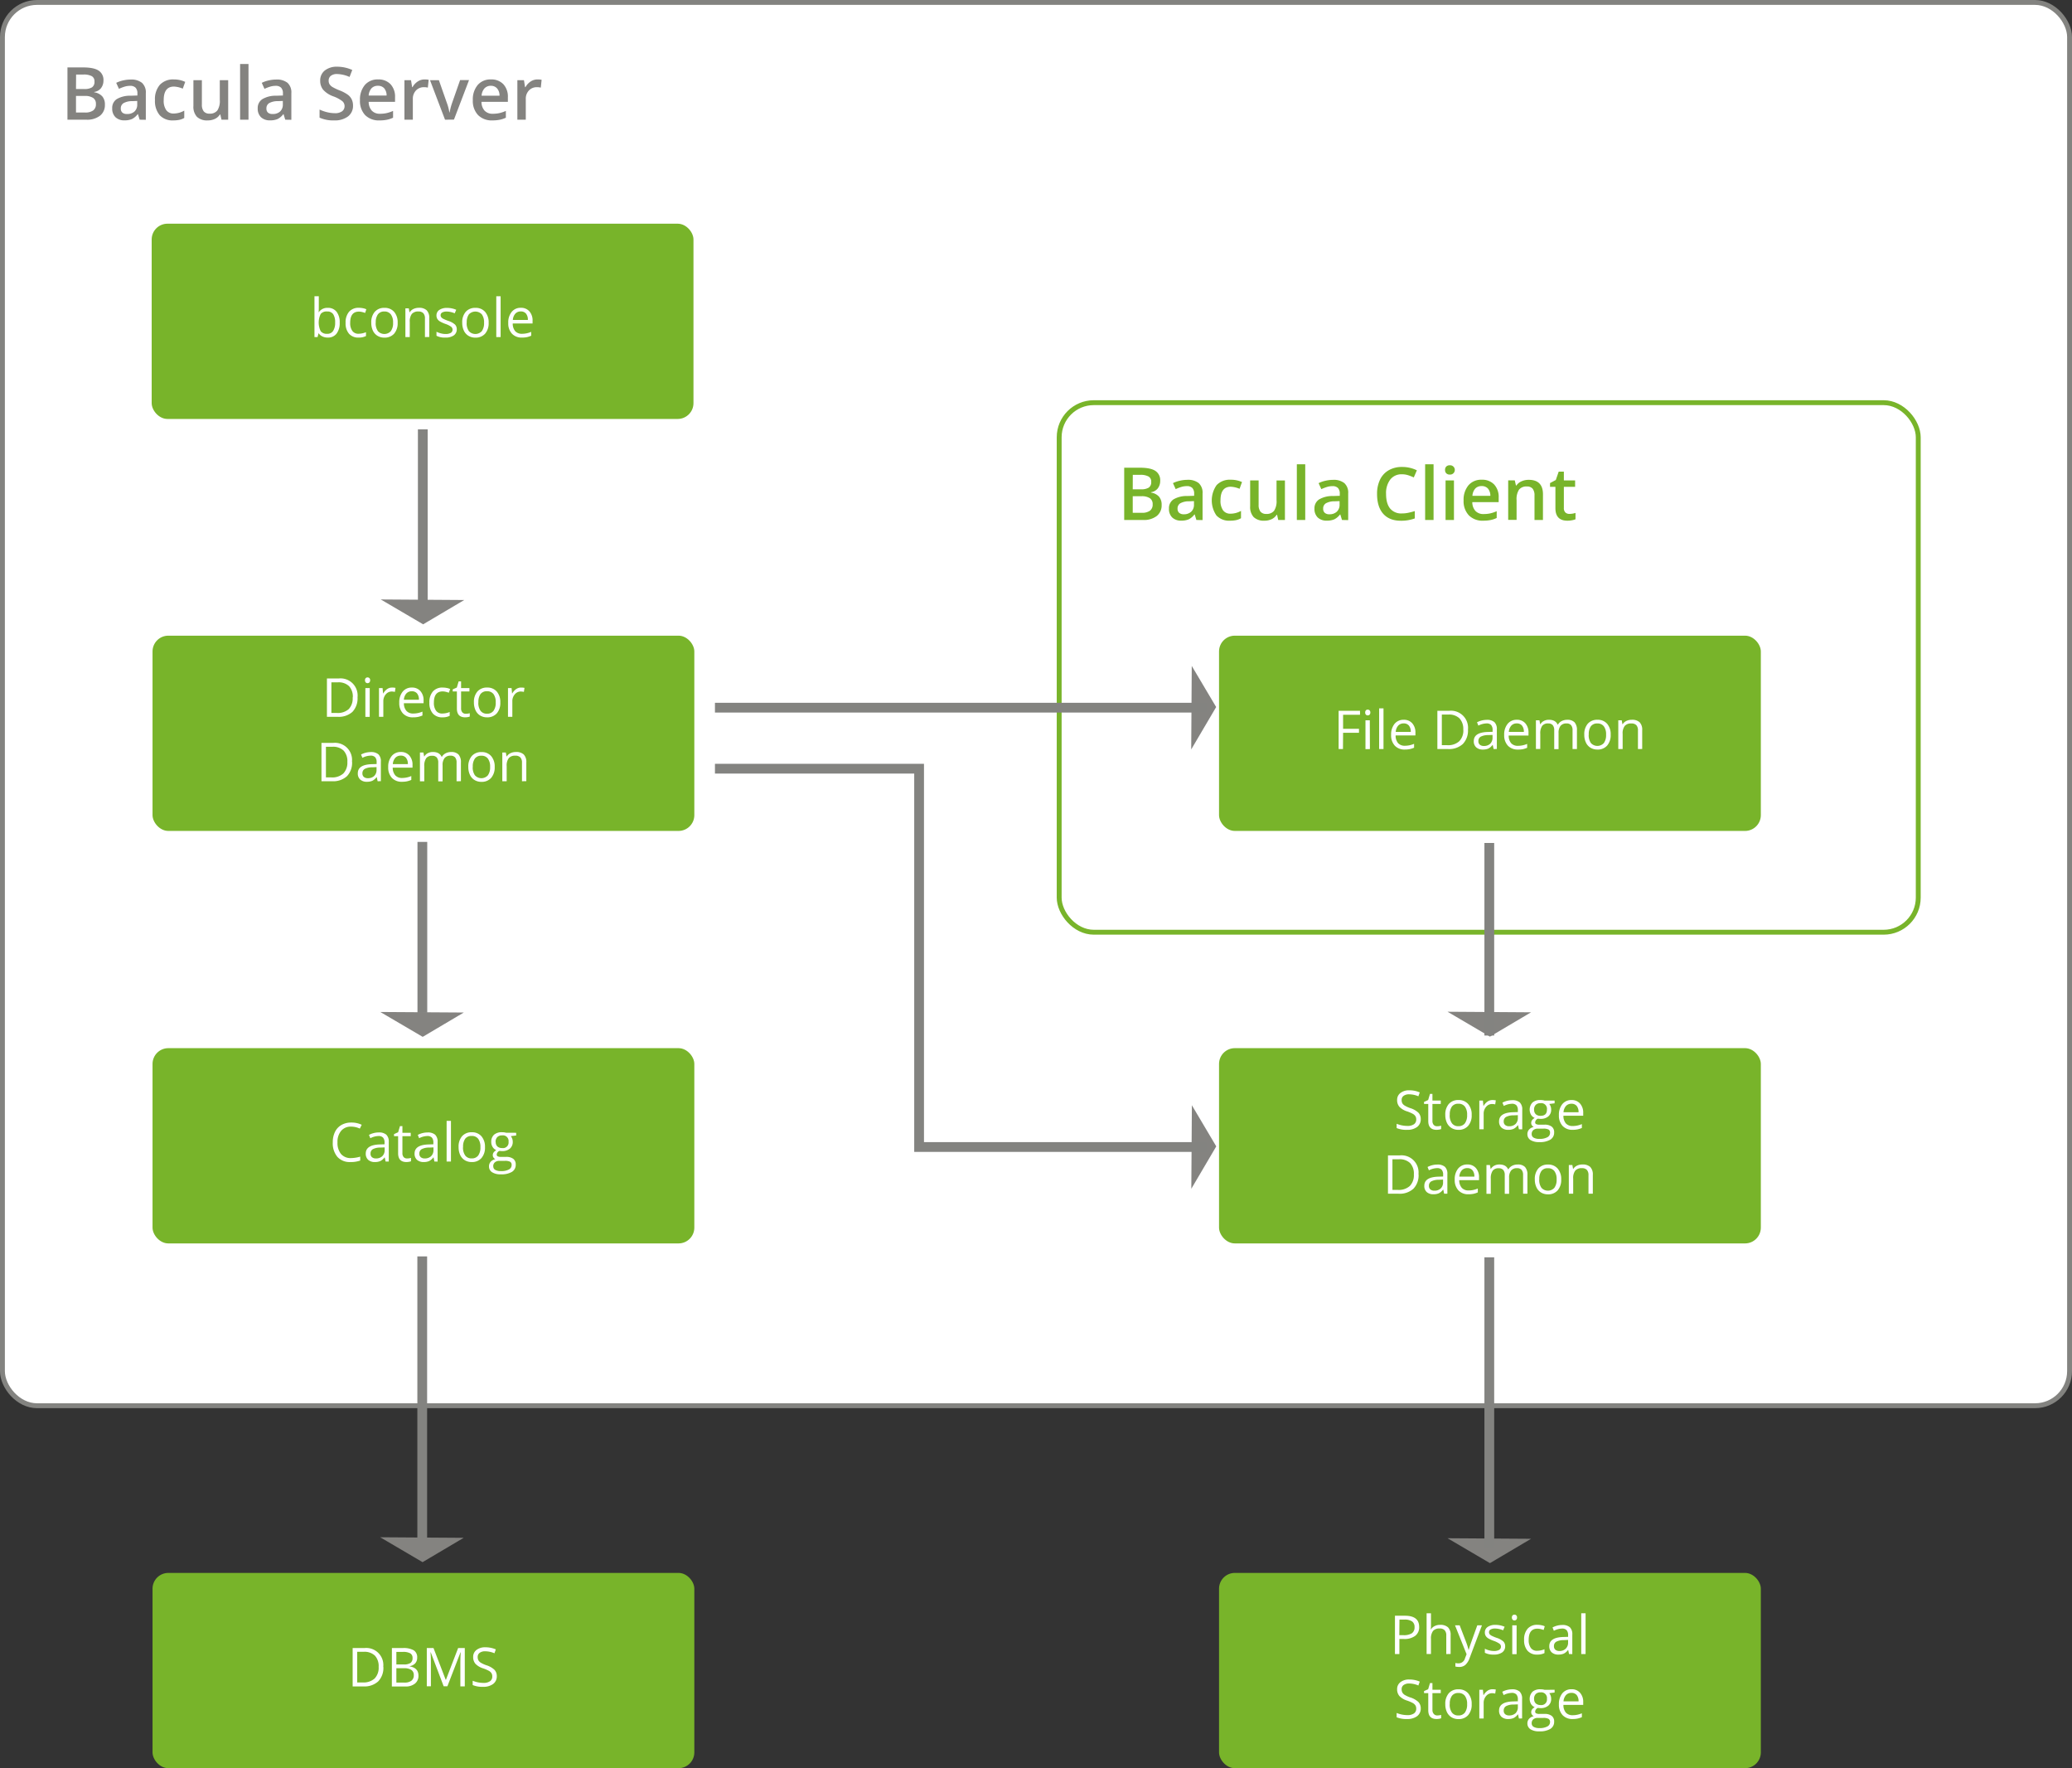 <svg id="Ebene_1" data-name="Ebene 1" xmlns="http://www.w3.org/2000/svg" viewBox="0 0 849 724.44"><rect x="0" y="0" width="849" height="724.44" fill="#333333" stroke="none"/><defs><style>.cls-1,.cls-2,.cls-5{fill:#fff;}.cls-1,.cls-6,.cls-7{stroke:#838380;}.cls-1,.cls-2,.cls-6,.cls-7{stroke-miterlimit:10;}.cls-1,.cls-2{stroke-width:2px;}.cls-2{stroke:#78b42a;}.cls-3,.cls-6{fill:#848380;}.cls-4{fill:#78b42a;}.cls-6,.cls-7{stroke-width:4px;}.cls-7{fill:none;}</style></defs><title>190214-bacula-server-en</title><rect class="cls-1" x="1" y="1" width="847" height="574.94" rx="14.17"/><rect class="cls-2" x="434" y="164.98" width="352" height="216.96" rx="14.17"/><path class="cls-3" d="M203.14,84.4h6.36q4.42,0,6.39,1.29a4.51,4.51,0,0,1,2,4.08,5,5,0,0,1-1,3.12,4.3,4.3,0,0,1-2.79,1.56v.15a5.48,5.48,0,0,1,3.32,1.68,5,5,0,0,1,1.06,3.39,5.51,5.51,0,0,1-2,4.52,8.65,8.65,0,0,1-5.6,1.63h-7.74Zm3.5,8.85H210a5.79,5.79,0,0,0,3.21-.69,2.67,2.67,0,0,0,1-2.37A2.36,2.36,0,0,0,213.14,88a6.79,6.79,0,0,0-3.46-.68h-3Zm0,2.84v6.79h3.72a5.47,5.47,0,0,0,3.32-.85,3.09,3.09,0,0,0,1.12-2.66,2.82,2.82,0,0,0-1.14-2.47,6,6,0,0,0-3.47-.81Z" transform="translate(-175.5 -56.78)"/><path class="cls-3" d="M232.72,105.82l-.69-2.26h-.12a6.58,6.58,0,0,1-2.36,2,7.54,7.54,0,0,1-3,.53,5.16,5.16,0,0,1-3.73-1.29,4.82,4.82,0,0,1-1.34-3.64,4.28,4.28,0,0,1,1.86-3.78A10.65,10.65,0,0,1,229,96l2.8-.09v-.87a3.29,3.29,0,0,0-.73-2.32,3,3,0,0,0-2.25-.77,7.66,7.66,0,0,0-2.39.37,17.48,17.48,0,0,0-2.19.86l-1.12-2.46a12.1,12.1,0,0,1,2.89-1,13.77,13.77,0,0,1,3-.35,7,7,0,0,1,4.66,1.34,5.29,5.29,0,0,1,1.58,4.24v10.91Zm-5.13-2.34a4.26,4.26,0,0,0,3-1,3.8,3.8,0,0,0,1.14-2.94v-1.4l-2.08.08a7.07,7.07,0,0,0-3.54.82,2.46,2.46,0,0,0-1.11,2.22,2.15,2.15,0,0,0,.65,1.67A2.74,2.74,0,0,0,227.59,103.48Z" transform="translate(-175.5 -56.78)"/><path class="cls-3" d="M246.52,106.11a7.09,7.09,0,0,1-5.59-2.14A9,9,0,0,1,239,97.81a9,9,0,0,1,2-6.29,7.43,7.43,0,0,1,5.78-2.19,10.77,10.77,0,0,1,4.61,1l-1,2.77a10.39,10.39,0,0,0-3.6-.85q-4.22,0-4.21,5.58a6.66,6.66,0,0,0,1.05,4.09,3.61,3.61,0,0,0,3.07,1.37A8.83,8.83,0,0,0,251,102.1v3a7,7,0,0,1-2,.78A12.3,12.3,0,0,1,246.52,106.11Z" transform="translate(-175.5 -56.78)"/><path class="cls-3" d="M266.26,105.82l-.48-2.12h-.18a4.86,4.86,0,0,1-2,1.77,6.8,6.8,0,0,1-3,.64,6,6,0,0,1-4.4-1.46,6.07,6.07,0,0,1-1.45-4.44V89.62h3.47v10a4.38,4.38,0,0,0,.76,2.79,2.92,2.92,0,0,0,2.39.93,3.79,3.79,0,0,0,3.19-1.3,7.12,7.12,0,0,0,1-4.34V89.62H269v16.2Z" transform="translate(-175.5 -56.78)"/><path class="cls-3" d="M277.32,105.82h-3.44V83h3.44Z" transform="translate(-175.5 -56.78)"/><path class="cls-3" d="M292.38,105.82l-.69-2.26h-.11a6.75,6.75,0,0,1-2.36,2,7.59,7.59,0,0,1-3.05.53,5.17,5.17,0,0,1-3.73-1.29,4.82,4.82,0,0,1-1.34-3.64A4.28,4.28,0,0,1,283,97.4,10.65,10.65,0,0,1,288.63,96l2.8-.09v-.87a3.25,3.25,0,0,0-.73-2.32,3,3,0,0,0-2.24-.77,7.61,7.61,0,0,0-2.39.37,17.62,17.62,0,0,0-2.2.86l-1.11-2.46a12,12,0,0,1,2.88-1,13.84,13.84,0,0,1,3-.35,7,7,0,0,1,4.67,1.34,5.28,5.28,0,0,1,1.57,4.24v10.91Zm-5.13-2.34a4.25,4.25,0,0,0,3-1,3.8,3.8,0,0,0,1.14-2.94v-1.4l-2.08.08a7.07,7.07,0,0,0-3.54.82,2.45,2.45,0,0,0-1.1,2.22,2.14,2.14,0,0,0,.64,1.67A2.76,2.76,0,0,0,287.25,103.48Z" transform="translate(-175.5 -56.78)"/><path class="cls-3" d="M320.15,100a5.39,5.39,0,0,1-2.06,4.49,9,9,0,0,1-5.7,1.62,13.52,13.52,0,0,1-5.95-1.13v-3.31a16.67,16.67,0,0,0,3.12,1.09,13.37,13.37,0,0,0,3.07.39,4.83,4.83,0,0,0,3.06-.79,2.56,2.56,0,0,0,1-2.12,2.66,2.66,0,0,0-.91-2,13.67,13.67,0,0,0-3.75-2,10.08,10.08,0,0,1-4.13-2.71,5.76,5.76,0,0,1-1.2-3.67,5.15,5.15,0,0,1,1.91-4.22,7.92,7.92,0,0,1,5.11-1.53,15.13,15.13,0,0,1,6.12,1.34l-1.11,2.86a13.4,13.4,0,0,0-5.1-1.2,4,4,0,0,0-2.58.74,2.43,2.43,0,0,0-.88,2,2.69,2.69,0,0,0,.36,1.43,3.53,3.53,0,0,0,1.15,1.12,19.61,19.61,0,0,0,2.9,1.39A15.71,15.71,0,0,1,318,95.57a5.33,5.33,0,0,1,1.61,1.91A5.84,5.84,0,0,1,320.15,100Z" transform="translate(-175.5 -56.78)"/><path class="cls-3" d="M331,106.11a7.83,7.83,0,0,1-5.91-2.2A8.38,8.38,0,0,1,323,97.84a9.21,9.21,0,0,1,2-6.24,6.82,6.82,0,0,1,5.44-2.27,6.71,6.71,0,0,1,5.07,1.94,7.46,7.46,0,0,1,1.86,5.37V98.5h-10.8a5.31,5.31,0,0,0,1.28,3.62,4.42,4.42,0,0,0,3.38,1.27,12.45,12.45,0,0,0,2.67-.27,13.69,13.69,0,0,0,2.66-.9V105a10.33,10.33,0,0,1-2.55.85A15.28,15.28,0,0,1,331,106.11Zm-.63-14.18a3.48,3.48,0,0,0-2.63,1,5,5,0,0,0-1.18,3h7.35a4.49,4.49,0,0,0-1-3A3.32,3.32,0,0,0,330.38,91.93Z" transform="translate(-175.5 -56.78)"/><path class="cls-3" d="M349.44,89.33a8.17,8.17,0,0,1,1.71.14l-.34,3.21a6.27,6.27,0,0,0-1.52-.18,4.41,4.41,0,0,0-3.35,1.35,4.9,4.9,0,0,0-1.28,3.5v8.47h-3.44V89.62h2.69l.46,2.86h.17a6.34,6.34,0,0,1,2.11-2.3A5,5,0,0,1,349.44,89.33Z" transform="translate(-175.5 -56.78)"/><path class="cls-3" d="M357.85,105.82l-6.16-16.2h3.64L358.62,99a18.6,18.6,0,0,1,1,3.84h.11a25.31,25.31,0,0,1,1-3.84l3.3-9.42h3.66l-6.18,16.2Z" transform="translate(-175.5 -56.78)"/><path class="cls-3" d="M377.28,106.11a7.83,7.83,0,0,1-5.91-2.2,8.38,8.38,0,0,1-2.13-6.07,9.16,9.16,0,0,1,2-6.24,6.81,6.81,0,0,1,5.43-2.27,6.71,6.71,0,0,1,5.07,1.94,7.46,7.46,0,0,1,1.86,5.37V98.5H372.79a5.31,5.31,0,0,0,1.27,3.62,4.42,4.42,0,0,0,3.38,1.27,12.61,12.61,0,0,0,2.68-.27,14.15,14.15,0,0,0,2.66-.9V105a10.33,10.33,0,0,1-2.55.85A15.32,15.32,0,0,1,377.28,106.11Zm-.63-14.18A3.48,3.48,0,0,0,374,93a5,5,0,0,0-1.17,3h7.35a4.44,4.44,0,0,0-1-3A3.29,3.29,0,0,0,376.65,91.93Z" transform="translate(-175.5 -56.78)"/><path class="cls-3" d="M395.71,89.33a8.27,8.27,0,0,1,1.72.14l-.34,3.21a6.41,6.41,0,0,0-1.53-.18,4.39,4.39,0,0,0-3.34,1.35,4.86,4.86,0,0,0-1.28,3.5v8.47h-3.45V89.62h2.7l.45,2.86h.18a6.4,6.4,0,0,1,2.1-2.3A5,5,0,0,1,395.71,89.33Z" transform="translate(-175.5 -56.78)"/><path class="cls-4" d="M636.14,248.4h6.36q4.43,0,6.39,1.29a4.52,4.52,0,0,1,2,4.08,5,5,0,0,1-1,3.12,4.3,4.3,0,0,1-2.78,1.56v.15a5.48,5.48,0,0,1,3.31,1.68,5,5,0,0,1,1.06,3.39,5.51,5.51,0,0,1-2,4.52,8.65,8.65,0,0,1-5.6,1.63h-7.74Zm3.5,8.85H643a5.79,5.79,0,0,0,3.21-.69,2.69,2.69,0,0,0,1-2.37,2.36,2.36,0,0,0-1.09-2.18,6.79,6.79,0,0,0-3.46-.68h-3Zm0,2.84v6.79h3.73a5.45,5.45,0,0,0,3.31-.85,3.09,3.09,0,0,0,1.12-2.66,2.82,2.82,0,0,0-1.14-2.47,6,6,0,0,0-3.47-.81Z" transform="translate(-175.5 -56.78)"/><path class="cls-4" d="M665.72,269.82l-.69-2.26h-.12a6.58,6.58,0,0,1-2.36,2,7.54,7.54,0,0,1-3,.53,5.16,5.16,0,0,1-3.73-1.29,4.82,4.82,0,0,1-1.34-3.64,4.28,4.28,0,0,1,1.86-3.78A10.65,10.65,0,0,1,662,260l2.8-.09v-.87a3.29,3.29,0,0,0-.73-2.32,3,3,0,0,0-2.25-.77,7.66,7.66,0,0,0-2.39.37,17.48,17.48,0,0,0-2.19.86l-1.12-2.46a12.1,12.1,0,0,1,2.89-1,13.84,13.84,0,0,1,3-.35,7,7,0,0,1,4.66,1.34,5.29,5.29,0,0,1,1.58,4.24v10.91Zm-5.13-2.34a4.26,4.26,0,0,0,3-1.05,3.8,3.8,0,0,0,1.14-2.94v-1.4l-2.08.08a7.07,7.07,0,0,0-3.54.82,2.46,2.46,0,0,0-1.11,2.22,2.15,2.15,0,0,0,.65,1.67A2.74,2.74,0,0,0,660.59,267.48Z" transform="translate(-175.5 -56.78)"/><path class="cls-4" d="M679.52,270.11a7.09,7.09,0,0,1-5.59-2.14,10.89,10.89,0,0,1,.09-12.45,7.42,7.42,0,0,1,5.77-2.19,10.78,10.78,0,0,1,4.62.95l-1,2.77a10.39,10.39,0,0,0-3.6-.85q-4.21,0-4.21,5.58a6.66,6.66,0,0,0,1.05,4.09,3.61,3.61,0,0,0,3.07,1.37A8.83,8.83,0,0,0,684,266.1v3a7,7,0,0,1-2,.78A12.3,12.3,0,0,1,679.52,270.11Z" transform="translate(-175.5 -56.78)"/><path class="cls-4" d="M699.26,269.82l-.48-2.12h-.18a4.86,4.86,0,0,1-2,1.77,6.8,6.8,0,0,1-3,.64,6,6,0,0,1-4.4-1.46,6.07,6.07,0,0,1-1.45-4.44V253.62h3.47v10a4.38,4.38,0,0,0,.76,2.79,2.92,2.92,0,0,0,2.39.93,3.79,3.79,0,0,0,3.19-1.3,7.12,7.12,0,0,0,1-4.34v-8.07H702v16.2Z" transform="translate(-175.5 -56.78)"/><path class="cls-4" d="M710.32,269.82h-3.44V247h3.44Z" transform="translate(-175.5 -56.78)"/><path class="cls-4" d="M725.38,269.82l-.69-2.26h-.11a6.75,6.75,0,0,1-2.36,2,7.59,7.59,0,0,1-3.05.53,5.17,5.17,0,0,1-3.73-1.29,4.82,4.82,0,0,1-1.34-3.64A4.28,4.28,0,0,1,716,261.4a10.65,10.65,0,0,1,5.67-1.39l2.8-.09v-.87a3.25,3.25,0,0,0-.73-2.32,3,3,0,0,0-2.24-.77,7.61,7.61,0,0,0-2.39.37,17.62,17.62,0,0,0-2.2.86l-1.11-2.46a12,12,0,0,1,2.88-1,13.84,13.84,0,0,1,3-.35,7,7,0,0,1,4.67,1.34,5.28,5.28,0,0,1,1.57,4.24v10.91Zm-5.13-2.34a4.25,4.25,0,0,0,3-1.05,3.8,3.8,0,0,0,1.14-2.94v-1.4l-2.08.08a7.07,7.07,0,0,0-3.54.82,2.45,2.45,0,0,0-1.1,2.22,2.14,2.14,0,0,0,.64,1.67A2.74,2.74,0,0,0,720.25,267.48Z" transform="translate(-175.5 -56.78)"/><path class="cls-4" d="M749.92,251.1a5.77,5.77,0,0,0-4.75,2.14,9.13,9.13,0,0,0-1.73,5.9q0,3.94,1.67,6a5.85,5.85,0,0,0,4.81,2,12.54,12.54,0,0,0,2.63-.27c.85-.18,1.74-.41,2.66-.69v3a16,16,0,0,1-5.72.95q-4.69,0-7.22-2.85c-1.68-1.9-2.52-4.61-2.52-8.15a13.25,13.25,0,0,1,1.22-5.84,8.79,8.79,0,0,1,3.54-3.84A10.7,10.7,0,0,1,750,248.1a13.58,13.58,0,0,1,6.06,1.37l-1.26,2.92a19.47,19.47,0,0,0-2.29-.9A8.23,8.23,0,0,0,749.92,251.1Z" transform="translate(-175.5 -56.78)"/><path class="cls-4" d="M762.9,269.82h-3.45V247h3.45Z" transform="translate(-175.5 -56.78)"/><path class="cls-4" d="M767.61,249.33a1.88,1.88,0,0,1,.51-1.42,1.94,1.94,0,0,1,1.44-.5,1.91,1.91,0,1,1,0,3.81,2,2,0,0,1-1.44-.51A1.86,1.86,0,0,1,767.61,249.33Zm3.65,20.49h-3.44v-16.2h3.44Z" transform="translate(-175.5 -56.78)"/><path class="cls-4" d="M783.26,270.11a7.83,7.83,0,0,1-5.91-2.2,8.39,8.39,0,0,1-2.14-6.07,9.21,9.21,0,0,1,2-6.24,6.82,6.82,0,0,1,5.44-2.27,6.71,6.71,0,0,1,5.07,1.94,7.46,7.46,0,0,1,1.86,5.37v1.86h-10.8a5.27,5.27,0,0,0,1.28,3.62,4.4,4.4,0,0,0,3.38,1.27,12.45,12.45,0,0,0,2.67-.27,13.92,13.92,0,0,0,2.66-.9V269a10.33,10.33,0,0,1-2.55.85A15.28,15.28,0,0,1,783.26,270.11Zm-.63-14.18a3.46,3.46,0,0,0-2.63,1,5,5,0,0,0-1.18,3h7.35a4.49,4.49,0,0,0-1-3A3.32,3.32,0,0,0,782.63,255.93Z" transform="translate(-175.5 -56.78)"/><path class="cls-4" d="M807.72,269.82h-3.46v-10a4.39,4.39,0,0,0-.75-2.8,2.93,2.93,0,0,0-2.4-.92,3.8,3.8,0,0,0-3.19,1.29,7.14,7.14,0,0,0-1,4.32v8.07h-3.44v-16.2h2.69l.49,2.12h.17A4.79,4.79,0,0,1,798.9,254a7,7,0,0,1,3-.63c3.89,0,5.83,2,5.83,5.93Z" transform="translate(-175.5 -56.78)"/><path class="cls-4" d="M818.54,267.33a8.19,8.19,0,0,0,2.52-.4v2.6a7.19,7.19,0,0,1-1.47.41,9.5,9.5,0,0,1-1.87.17q-4.89,0-4.89-5.15v-8.73h-2.21V254.7l2.37-1.26,1.18-3.42h2.12v3.6h4.61v2.61h-4.61v8.67a2.46,2.46,0,0,0,.62,1.84A2.3,2.3,0,0,0,818.54,267.33Z" transform="translate(-175.5 -56.78)"/><rect class="cls-4" x="62.15" y="91.65" width="222" height="80" rx="6.47"/><path class="cls-5" d="M309.8,182.91a4.36,4.36,0,0,1,3.6,1.59,6.91,6.91,0,0,1,1.29,4.48,7,7,0,0,1-1.3,4.51,4.35,4.35,0,0,1-3.59,1.6,5.11,5.11,0,0,1-2.1-.42,3.89,3.89,0,0,1-1.6-1.31H306l-.37,1.52h-1.28V178.16h1.78v4.06c0,.91,0,1.73-.08,2.45h.08A4.24,4.24,0,0,1,309.8,182.91Zm-.26,1.49a3.09,3.09,0,0,0-2.63,1,8.05,8.05,0,0,0,0,7.08,3.14,3.14,0,0,0,2.65,1.07,2.75,2.75,0,0,0,2.45-1.2,6.12,6.12,0,0,0,.81-3.44,5.9,5.9,0,0,0-.81-3.43A2.87,2.87,0,0,0,309.54,184.4Z" transform="translate(-175.5 -56.78)"/><path class="cls-5" d="M322.51,195.09a5,5,0,0,1-4-1.57,6.44,6.44,0,0,1-1.4-4.45,6.69,6.69,0,0,1,1.42-4.57,5.13,5.13,0,0,1,4.05-1.61,8.19,8.19,0,0,1,1.7.18,5.6,5.6,0,0,1,1.33.43L325.1,185a7.68,7.68,0,0,0-1.28-.39,5.47,5.47,0,0,0-1.24-.16c-2.39,0-3.59,1.52-3.59,4.58a5.43,5.43,0,0,0,.88,3.33,3,3,0,0,0,2.59,1.16,8,8,0,0,0,3-.64v1.58A6.41,6.41,0,0,1,322.51,195.09Z" transform="translate(-175.5 -56.78)"/><path class="cls-5" d="M338.44,189a6.54,6.54,0,0,1-1.45,4.5,5.15,5.15,0,0,1-4,1.61,5.23,5.23,0,0,1-2.8-.74,4.91,4.91,0,0,1-1.9-2.12,7.51,7.51,0,0,1-.66-3.25,6.47,6.47,0,0,1,1.44-4.48,5.09,5.09,0,0,1,4-1.61,5,5,0,0,1,3.93,1.64A6.48,6.48,0,0,1,338.44,189Zm-9,0a5.62,5.62,0,0,0,.9,3.44,3.58,3.58,0,0,0,5.31,0,5.51,5.51,0,0,0,.91-3.44,5.44,5.44,0,0,0-.91-3.41A3.18,3.18,0,0,0,333,184.4a3.14,3.14,0,0,0-2.64,1.15A5.51,5.51,0,0,0,329.47,189Z" transform="translate(-175.5 -56.78)"/><path class="cls-5" d="M349.62,194.88v-7.62a3.07,3.07,0,0,0-.66-2.15,2.67,2.67,0,0,0-2-.71,3.42,3.42,0,0,0-2.71,1,5.08,5.08,0,0,0-.85,3.3v6.18h-1.79V183.1H343l.29,1.62h.09a3.66,3.66,0,0,1,1.53-1.35,5,5,0,0,1,2.21-.48,4.46,4.46,0,0,1,3.2,1,4.37,4.37,0,0,1,1.07,3.28v7.68Z" transform="translate(-175.5 -56.78)"/><path class="cls-5" d="M362.66,191.67a3,3,0,0,1-1.22,2.53,5.74,5.74,0,0,1-3.44.89,7.39,7.39,0,0,1-3.65-.74V192.7a8.75,8.75,0,0,0,1.82.67,7.3,7.3,0,0,0,1.87.25,4.34,4.34,0,0,0,2.15-.44,1.54,1.54,0,0,0,.15-2.54,9,9,0,0,0-2.32-1.15,12.87,12.87,0,0,1-2.34-1.07,3.28,3.28,0,0,1-1-1,2.78,2.78,0,0,1-.34-1.39,2.66,2.66,0,0,1,1.17-2.27,5.5,5.5,0,0,1,3.22-.83,9.49,9.49,0,0,1,3.71.77l-.63,1.45a8.65,8.65,0,0,0-3.21-.73,3.76,3.76,0,0,0-1.92.4,1.25,1.25,0,0,0-.64,1.1,1.33,1.33,0,0,0,.24.8,2.38,2.38,0,0,0,.78.64,18.2,18.2,0,0,0,2.06.87,7.63,7.63,0,0,1,2.83,1.53A2.74,2.74,0,0,1,362.66,191.67Z" transform="translate(-175.5 -56.78)"/><path class="cls-5" d="M375.72,189a6.49,6.49,0,0,1-1.45,4.5,5.11,5.11,0,0,1-4,1.61,5.27,5.27,0,0,1-2.81-.74,4.89,4.89,0,0,1-1.89-2.12,7.51,7.51,0,0,1-.67-3.25,6.47,6.47,0,0,1,1.44-4.48,5.11,5.11,0,0,1,4-1.61,5,5,0,0,1,3.93,1.64A6.48,6.48,0,0,1,375.72,189Zm-9,0a5.62,5.62,0,0,0,.9,3.44,3.59,3.59,0,0,0,5.32,0,5.58,5.58,0,0,0,.9-3.44,5.5,5.5,0,0,0-.9-3.41,3.64,3.64,0,0,0-5.33,0A5.58,5.58,0,0,0,366.75,189Z" transform="translate(-175.5 -56.78)"/><path class="cls-5" d="M380.63,194.88h-1.78V178.16h1.78Z" transform="translate(-175.5 -56.78)"/><path class="cls-5" d="M389.39,195.09a5.4,5.4,0,0,1-4.12-1.59,6.13,6.13,0,0,1-1.51-4.41,6.77,6.77,0,0,1,1.4-4.52,4.64,4.64,0,0,1,3.76-1.68,4.46,4.46,0,0,1,3.51,1.46,5.57,5.57,0,0,1,1.29,3.84v1.12H385.6a4.68,4.68,0,0,0,1,3.15,3.62,3.62,0,0,0,2.8,1.08,9.49,9.49,0,0,0,3.76-.8v1.59a9.83,9.83,0,0,1-1.79.59A10.69,10.69,0,0,1,389.39,195.09Zm-.49-10.71a2.9,2.9,0,0,0-2.26.93,4.25,4.25,0,0,0-1,2.55h6.15a3.93,3.93,0,0,0-.75-2.58A2.65,2.65,0,0,0,388.9,184.38Z" transform="translate(-175.5 -56.78)"/><rect class="cls-4" x="62.5" y="260.44" width="222" height="80" rx="6.47"/><path class="cls-5" d="M322,342.46a8,8,0,0,1-2.11,6,8.36,8.36,0,0,1-6.08,2h-4.35v-15.7h4.81a7,7,0,0,1,7.73,7.7Zm-1.94.07a6.31,6.31,0,0,0-1.54-4.63,6.15,6.15,0,0,0-4.58-1.56h-2.65v12.55h2.22a6.75,6.75,0,0,0,4.91-1.61A6.33,6.33,0,0,0,320,342.53Z" transform="translate(-175.5 -56.78)"/><path class="cls-5" d="M325.06,335.5a1.19,1.19,0,0,1,.3-.9,1.12,1.12,0,0,1,1.49,0,1.15,1.15,0,0,1,.32.89,1.19,1.19,0,0,1-.32.9,1.1,1.1,0,0,1-1.49,0A1.22,1.22,0,0,1,325.06,335.5Zm1.93,15h-1.78V338.69H327Z" transform="translate(-175.5 -56.78)"/><path class="cls-5" d="M336.15,338.48a6.6,6.6,0,0,1,1.4.13l-.24,1.65a6,6,0,0,0-1.29-.16,3.17,3.17,0,0,0-2.45,1.16,4.26,4.26,0,0,0-1,2.89v6.31h-1.78V338.69h1.47l.2,2.18h.09a5.16,5.16,0,0,1,1.58-1.77A3.5,3.5,0,0,1,336.15,338.48Z" transform="translate(-175.5 -56.78)"/><path class="cls-5" d="M344.73,350.68a5.42,5.42,0,0,1-4.12-1.59,6.14,6.14,0,0,1-1.51-4.42,6.86,6.86,0,0,1,1.4-4.52,4.68,4.68,0,0,1,3.77-1.67,4.44,4.44,0,0,1,3.5,1.45,5.57,5.57,0,0,1,1.29,3.84v1.13H341a4.62,4.62,0,0,0,1.05,3.15,3.62,3.62,0,0,0,2.79,1.07,9.47,9.47,0,0,0,3.76-.79v1.59a9.66,9.66,0,0,1-1.78.58A10,10,0,0,1,344.73,350.68ZM344.25,340a2.92,2.92,0,0,0-2.26.92,4.23,4.23,0,0,0-1,2.56h6.16a3.91,3.91,0,0,0-.75-2.58A2.66,2.66,0,0,0,344.25,340Z" transform="translate(-175.5 -56.78)"/><path class="cls-5" d="M356.8,350.68a5,5,0,0,1-3.95-1.57,6.47,6.47,0,0,1-1.41-4.46,6.65,6.65,0,0,1,1.43-4.56,5.1,5.1,0,0,1,4.05-1.61,8.19,8.19,0,0,1,1.7.18,5.18,5.18,0,0,1,1.33.43l-.55,1.51a9.85,9.85,0,0,0-1.29-.39,5.86,5.86,0,0,0-1.23-.15q-3.58,0-3.59,4.57a5.39,5.39,0,0,0,.88,3.33,3,3,0,0,0,2.59,1.16,8,8,0,0,0,3-.63v1.58A6.43,6.43,0,0,1,356.8,350.68Z" transform="translate(-175.5 -56.78)"/><path class="cls-5" d="M366.38,349.21a5.49,5.49,0,0,0,.91-.07c.29-.05.52-.1.7-.15v1.37a3.45,3.45,0,0,1-.86.23,6.39,6.39,0,0,1-1,.09q-3.42,0-3.42-3.6v-7H361v-.86l1.68-.74.75-2.52h1v2.73h3.42v1.39h-3.42V347a2.38,2.38,0,0,0,.51,1.63A1.77,1.77,0,0,0,366.38,349.21Z" transform="translate(-175.5 -56.78)"/><path class="cls-5" d="M380.5,344.57a6.45,6.45,0,0,1-1.45,4.49,5.11,5.11,0,0,1-4,1.62,5.35,5.35,0,0,1-2.8-.74,4.85,4.85,0,0,1-1.89-2.13,7.44,7.44,0,0,1-.67-3.24,6.49,6.49,0,0,1,1.44-4.49,5.1,5.1,0,0,1,4-1.6,5,5,0,0,1,3.93,1.64A6.48,6.48,0,0,1,380.5,344.57Zm-9,0a5.57,5.57,0,0,0,.9,3.43,3.15,3.15,0,0,0,2.66,1.19,3.18,3.18,0,0,0,2.66-1.18,5.58,5.58,0,0,0,.9-3.44,5.48,5.48,0,0,0-.9-3.41,3.19,3.19,0,0,0-2.68-1.17,3.15,3.15,0,0,0-2.65,1.15A5.58,5.58,0,0,0,371.53,344.57Z" transform="translate(-175.5 -56.78)"/><path class="cls-5" d="M389,338.48a6.77,6.77,0,0,1,1.41.13l-.25,1.65a6,6,0,0,0-1.29-.16,3.13,3.13,0,0,0-2.44,1.16,4.22,4.22,0,0,0-1,2.89v6.31h-1.78V338.69h1.47l.2,2.18h.09A5.26,5.26,0,0,1,387,339.1,3.5,3.5,0,0,1,389,338.48Z" transform="translate(-175.5 -56.78)"/><path class="cls-5" d="M319.76,368.86a7.93,7.93,0,0,1-2.11,5.95,8.36,8.36,0,0,1-6.08,2.05h-4.35v-15.7H312a7,7,0,0,1,7.72,7.7Zm-1.93.07a6.3,6.3,0,0,0-1.55-4.63,6.15,6.15,0,0,0-4.58-1.56h-2.65v12.55h2.22a6.75,6.75,0,0,0,4.91-1.61A6.35,6.35,0,0,0,317.83,368.93Z" transform="translate(-175.5 -56.78)"/><path class="cls-5" d="M330.23,376.86l-.35-1.67h-.09a4.88,4.88,0,0,1-1.75,1.5,5.43,5.43,0,0,1-2.19.39,3.92,3.92,0,0,1-2.74-.9,3.27,3.27,0,0,1-1-2.57c0-2.38,1.9-3.62,5.71-3.74l2-.06v-.73a3,3,0,0,0-.59-2.05,2.46,2.46,0,0,0-1.91-.66,7.79,7.79,0,0,0-3.33.9l-.55-1.36a8.64,8.64,0,0,1,4-1,4.51,4.51,0,0,1,3.12.93,3.9,3.9,0,0,1,1,3v8Zm-4-1.25a3.61,3.61,0,0,0,2.61-.92,3.37,3.37,0,0,0,.95-2.55v-1.07l-1.78.08a6.51,6.51,0,0,0-3.07.66,2,2,0,0,0-.94,1.82,1.82,1.82,0,0,0,.59,1.47A2.4,2.4,0,0,0,326.21,375.61Z" transform="translate(-175.5 -56.78)"/><path class="cls-5" d="M340.2,377.08a5.42,5.42,0,0,1-4.12-1.59,6.18,6.18,0,0,1-1.51-4.42,6.81,6.81,0,0,1,1.41-4.52,4.65,4.65,0,0,1,3.76-1.67,4.43,4.43,0,0,1,3.5,1.45,5.57,5.57,0,0,1,1.29,3.84v1.13h-8.11a4.72,4.72,0,0,0,1.05,3.15,3.63,3.63,0,0,0,2.8,1.07,9.51,9.51,0,0,0,3.76-.79v1.59a9.75,9.75,0,0,1-1.79.58A9.9,9.9,0,0,1,340.2,377.08Zm-.48-10.71a2.92,2.92,0,0,0-2.26.92,4.29,4.29,0,0,0-1,2.56h6.16a3.91,3.91,0,0,0-.75-2.58A2.65,2.65,0,0,0,339.72,366.37Z" transform="translate(-175.5 -56.78)"/><path class="cls-5" d="M362.58,376.86v-7.65a3.21,3.21,0,0,0-.6-2.12,2.36,2.36,0,0,0-1.87-.7,3,3,0,0,0-2.46,1,4.53,4.53,0,0,0-.8,2.94v6.57h-1.78v-7.65a3.21,3.21,0,0,0-.6-2.12,2.37,2.37,0,0,0-1.88-.7,2.92,2.92,0,0,0-2.46,1,5.41,5.41,0,0,0-.78,3.29v6.17h-1.78V365.09H349l.29,1.61h.09a3.47,3.47,0,0,1,1.42-1.34,4.38,4.38,0,0,1,2.06-.48c1.84,0,3,.66,3.61,2h.08a3.78,3.78,0,0,1,1.53-1.46,4.8,4.8,0,0,1,2.28-.53,4,4,0,0,1,3,1,4.61,4.61,0,0,1,1,3.28v7.68Z" transform="translate(-175.5 -56.78)"/><path class="cls-5" d="M378.2,371a6.5,6.5,0,0,1-1.45,4.49,5.12,5.12,0,0,1-4,1.62,5.32,5.32,0,0,1-2.8-.74,4.85,4.85,0,0,1-1.89-2.13,7.3,7.3,0,0,1-.67-3.24,6.49,6.49,0,0,1,1.44-4.49,5.09,5.09,0,0,1,4-1.6,5,5,0,0,1,3.92,1.64A6.48,6.48,0,0,1,378.2,371Zm-9,0a5.57,5.57,0,0,0,.9,3.43,3.57,3.57,0,0,0,5.31,0,5.51,5.51,0,0,0,.91-3.44,5.42,5.42,0,0,0-.91-3.41,3.18,3.18,0,0,0-2.68-1.17,3.11,3.11,0,0,0-2.64,1.15A5.51,5.51,0,0,0,369.23,371Z" transform="translate(-175.5 -56.78)"/><path class="cls-5" d="M389.38,376.86v-7.61a3.06,3.06,0,0,0-.66-2.15,2.67,2.67,0,0,0-2.05-.71,3.35,3.35,0,0,0-2.7,1,5,5,0,0,0-.86,3.3v6.17h-1.79V365.09h1.45l.29,1.61h.09a3.63,3.63,0,0,1,1.54-1.35,5.07,5.07,0,0,1,2.2-.47,4.49,4.49,0,0,1,3.2,1,4.4,4.4,0,0,1,1.07,3.28v7.68Z" transform="translate(-175.5 -56.78)"/><rect class="cls-4" x="62.5" y="429.44" width="222" height="80" rx="6.47"/><path class="cls-5" d="M319.37,518.37a5.11,5.11,0,0,0-4.08,1.72,6.94,6.94,0,0,0-1.5,4.72,7.12,7.12,0,0,0,1.44,4.77,5.14,5.14,0,0,0,4.12,1.68,14.18,14.18,0,0,0,3.75-.59v1.6a11.51,11.51,0,0,1-4,.61,6.78,6.78,0,0,1-5.35-2.11,8.63,8.63,0,0,1-1.89-6,9.34,9.34,0,0,1,.91-4.25,6.5,6.5,0,0,1,2.62-2.82,7.92,7.92,0,0,1,4-1,9.75,9.75,0,0,1,4.32.91l-.77,1.57A8.32,8.32,0,0,0,319.37,518.37Z" transform="translate(-175.5 -56.78)"/><path class="cls-5" d="M333.5,532.67l-.36-1.68h-.08a4.9,4.9,0,0,1-1.76,1.5,5.35,5.35,0,0,1-2.18.39,3.94,3.94,0,0,1-2.75-.9,3.3,3.3,0,0,1-1-2.57c0-2.38,1.9-3.62,5.7-3.74l2-.06v-.73a3,3,0,0,0-.6-2,2.43,2.43,0,0,0-1.9-.66,7.79,7.79,0,0,0-3.33.9l-.55-1.36a8.07,8.07,0,0,1,1.91-.74,8.17,8.17,0,0,1,2.07-.27,4.52,4.52,0,0,1,3.13.93,3.94,3.94,0,0,1,1,3v8Zm-4-1.26a3.68,3.68,0,0,0,2.62-.91,3.41,3.41,0,0,0,1-2.56v-1.06l-1.79.07a6.46,6.46,0,0,0-3.06.66,2,2,0,0,0-.94,1.82,1.82,1.82,0,0,0,.58,1.47A2.42,2.42,0,0,0,329.47,531.41Z" transform="translate(-175.5 -56.78)"/><path class="cls-5" d="M342.3,531.41a5.41,5.41,0,0,0,.91-.07,6.7,6.7,0,0,0,.7-.15v1.37a3.45,3.45,0,0,1-.86.23,6.39,6.39,0,0,1-1,.09q-3.42,0-3.42-3.6v-7h-1.68v-.86l1.68-.74.76-2.52h1v2.73h3.41v1.39h-3.41v6.93a2.36,2.36,0,0,0,.5,1.63A1.77,1.77,0,0,0,342.3,531.41Z" transform="translate(-175.5 -56.78)"/><path class="cls-5" d="M353.5,532.67l-.35-1.68h-.09a4.9,4.9,0,0,1-1.76,1.5,5.35,5.35,0,0,1-2.18.39,4,4,0,0,1-2.75-.9,3.3,3.3,0,0,1-1-2.57c0-2.38,1.9-3.62,5.7-3.74l2-.06v-.73a3,3,0,0,0-.59-2,2.47,2.47,0,0,0-1.91-.66,7.79,7.79,0,0,0-3.33.9l-.55-1.36a8.64,8.64,0,0,1,4-1,4.51,4.51,0,0,1,3.12.93,3.94,3.94,0,0,1,1,3v8Zm-4-1.26a3.68,3.68,0,0,0,2.62-.91,3.41,3.41,0,0,0,1-2.56v-1.06l-1.78.07a6.51,6.51,0,0,0-3.07.66,2,2,0,0,0-.94,1.82,1.82,1.82,0,0,0,.58,1.47A2.42,2.42,0,0,0,349.47,531.41Z" transform="translate(-175.5 -56.78)"/><path class="cls-5" d="M360.28,532.67H358.5V516h1.78Z" transform="translate(-175.5 -56.78)"/><path class="cls-5" d="M374.22,526.77a6.45,6.45,0,0,1-1.45,4.49,5.08,5.08,0,0,1-4,1.62,5.36,5.36,0,0,1-2.81-.74,5,5,0,0,1-1.89-2.13,7.44,7.44,0,0,1-.66-3.24,6.49,6.49,0,0,1,1.43-4.49,5.1,5.1,0,0,1,4-1.6,5,5,0,0,1,3.93,1.64A6.48,6.48,0,0,1,374.22,526.77Zm-9,0a5.55,5.55,0,0,0,.91,3.44,3.14,3.14,0,0,0,2.65,1.18,3.17,3.17,0,0,0,2.66-1.18,5.58,5.58,0,0,0,.91-3.44,5.48,5.48,0,0,0-.91-3.41,3.19,3.19,0,0,0-2.68-1.17,3.15,3.15,0,0,0-2.65,1.15A5.58,5.58,0,0,0,365.25,526.77Z" transform="translate(-175.5 -56.78)"/><path class="cls-5" d="M387,520.89V522l-2.18.26a3.88,3.88,0,0,1,.54,1,3.72,3.72,0,0,1,.24,1.37,3.51,3.51,0,0,1-1.18,2.76,4.77,4.77,0,0,1-3.25,1,6.2,6.2,0,0,1-1-.08,1.75,1.75,0,0,0-1.14,1.51.77.77,0,0,0,.4.71,2.83,2.83,0,0,0,1.37.24h2.08a4.68,4.68,0,0,1,2.94.8,2.81,2.81,0,0,1,1,2.34,3.33,3.33,0,0,1-1.56,3,8.37,8.37,0,0,1-4.58,1,6.26,6.26,0,0,1-3.56-.86,2.76,2.76,0,0,1-1.25-2.43,2.79,2.79,0,0,1,.68-1.86,3.57,3.57,0,0,1,1.94-1.06,1.84,1.84,0,0,1-.76-.63,1.72,1.72,0,0,1-.31-1,1.9,1.9,0,0,1,.35-1.13,3.66,3.66,0,0,1,1.08-.93,3.15,3.15,0,0,1-1.48-1.28,3.7,3.7,0,0,1-.58-2.06,3.84,3.84,0,0,1,1.16-3,4.77,4.77,0,0,1,3.29-1,6.08,6.08,0,0,1,1.66.21Zm-9.38,13.75a1.59,1.59,0,0,0,.8,1.45,4.45,4.45,0,0,0,2.31.5,6.42,6.42,0,0,0,3.33-.68,2,2,0,0,0,1.08-1.82,1.42,1.42,0,0,0-.6-1.32,4.52,4.52,0,0,0-2.22-.37h-2.14a2.79,2.79,0,0,0-1.89.58A2.06,2.06,0,0,0,377.6,534.64Zm1-10a2.37,2.37,0,0,0,.7,1.87,2.81,2.81,0,0,0,1.95.64,2.28,2.28,0,0,0,2.61-2.54,2.34,2.34,0,0,0-2.65-2.65,2.6,2.6,0,0,0-1.93.67A2.73,2.73,0,0,0,378.56,524.66Z" transform="translate(-175.5 -56.78)"/><rect class="cls-4" x="62.5" y="644.44" width="222" height="80" rx="6.47"/><path class="cls-5" d="M332.58,739.66a7.93,7.93,0,0,1-2.11,6,8.36,8.36,0,0,1-6.07,2.06H320V732h4.82a7,7,0,0,1,7.72,7.7Zm-1.93.07a6.34,6.34,0,0,0-1.54-4.63,6.19,6.19,0,0,0-4.59-1.56h-2.65v12.55h2.22a6.75,6.75,0,0,0,4.91-1.61A6.33,6.33,0,0,0,330.65,739.73Z" transform="translate(-175.5 -56.78)"/><path class="cls-5" d="M336.08,732h4.44a8.4,8.4,0,0,1,4.52.93,3.32,3.32,0,0,1,1.4,3,3.39,3.39,0,0,1-.78,2.3,3.74,3.74,0,0,1-2.27,1.18v.11c2.38.4,3.57,1.66,3.57,3.76a4,4,0,0,1-1.42,3.28,6,6,0,0,1-4,1.19h-5.48Zm1.83,6.72h3a4.94,4.94,0,0,0,2.78-.6,2.37,2.37,0,0,0,.85-2.05,2.08,2.08,0,0,0-.95-1.91,5.91,5.91,0,0,0-3-.58h-2.68Zm0,1.55v5.88h3.28a4.67,4.67,0,0,0,2.86-.74,2.72,2.72,0,0,0,1-2.3,2.45,2.45,0,0,0-1-2.15,5.28,5.28,0,0,0-3-.69Z" transform="translate(-175.5 -56.78)"/><path class="cls-5" d="M357.29,747.67,352,733.74h-.09q.15,1.66.15,3.93v10h-1.68V732h2.75l5,13h.09l5-13h2.73v15.71h-1.82V737.55c0-1.16.05-2.42.15-3.79h-.09l-5.37,13.91Z" transform="translate(-175.5 -56.78)"/><path class="cls-5" d="M379.06,743.49a3.85,3.85,0,0,1-1.5,3.23,6.55,6.55,0,0,1-4.08,1.16,10.2,10.2,0,0,1-4.3-.72V745.4a11.77,11.77,0,0,0,4.36.88,4.57,4.57,0,0,0,2.75-.69,2.28,2.28,0,0,0,.92-1.93,2.56,2.56,0,0,0-.32-1.34,3,3,0,0,0-1.1-1,15.22,15.22,0,0,0-2.34-1,7.41,7.41,0,0,1-3.13-1.86,4.12,4.12,0,0,1-.94-2.8,3.48,3.48,0,0,1,1.37-2.89,5.64,5.64,0,0,1,3.61-1.08,10.65,10.65,0,0,1,4.3.86l-.56,1.59a9.84,9.84,0,0,0-3.79-.81,3.68,3.68,0,0,0-2.26.62,2,2,0,0,0-.82,1.73,2.68,2.68,0,0,0,.3,1.34,2.87,2.87,0,0,0,1,1,12.29,12.29,0,0,0,2.18,1,8.58,8.58,0,0,1,3.4,1.9A3.7,3.7,0,0,1,379.06,743.49Z" transform="translate(-175.5 -56.78)"/><rect class="cls-4" x="499.5" y="260.44" width="222" height="80" rx="6.47"/><path class="cls-5" d="M725.78,363.67H724V348h8.76v1.62h-6.93v5.75h6.51V357h-6.51Z" transform="translate(-175.5 -56.78)"/><path class="cls-5" d="M734.89,348.7a1.19,1.19,0,0,1,.3-.9,1,1,0,0,1,.75-.28,1.06,1.06,0,0,1,.74.29,1.15,1.15,0,0,1,.31.89,1.19,1.19,0,0,1-.31.9,1.1,1.1,0,0,1-1.49,0A1.22,1.22,0,0,1,734.89,348.7Zm1.93,15H735V351.89h1.78Z" transform="translate(-175.5 -56.78)"/><path class="cls-5" d="M742.39,363.67H740.6V347h1.79Z" transform="translate(-175.5 -56.78)"/><path class="cls-5" d="M751.14,363.88a5.42,5.42,0,0,1-4.12-1.59,6.18,6.18,0,0,1-1.51-4.41,6.87,6.87,0,0,1,1.4-4.53,4.68,4.68,0,0,1,3.77-1.67,4.44,4.44,0,0,1,3.5,1.45,5.57,5.57,0,0,1,1.29,3.84v1.13h-8.11a4.72,4.72,0,0,0,1,3.15,3.63,3.63,0,0,0,2.8,1.07,9.51,9.51,0,0,0,3.76-.79v1.59a9.75,9.75,0,0,1-1.79.58A9.9,9.9,0,0,1,751.14,363.88Zm-.48-10.71a2.92,2.92,0,0,0-2.26.92,4.23,4.23,0,0,0-1,2.56h6.16a3.93,3.93,0,0,0-.75-2.58A2.66,2.66,0,0,0,750.66,353.17Z" transform="translate(-175.5 -56.78)"/><path class="cls-5" d="M777,355.66a7.93,7.93,0,0,1-2.11,5.95,8.36,8.36,0,0,1-6.08,2.06h-4.35V348h4.82a7,7,0,0,1,7.72,7.7Zm-1.93.07a6.32,6.32,0,0,0-1.55-4.63,6.15,6.15,0,0,0-4.58-1.56h-2.65v12.55h2.22a6.75,6.75,0,0,0,4.91-1.61A6.33,6.33,0,0,0,775.1,355.73Z" transform="translate(-175.5 -56.78)"/><path class="cls-5" d="M787.5,363.67l-.35-1.68h-.09a4.88,4.88,0,0,1-1.75,1.5,5.43,5.43,0,0,1-2.19.39,3.92,3.92,0,0,1-2.74-.9,3.27,3.27,0,0,1-1-2.57c0-2.38,1.9-3.62,5.71-3.74l2-.06v-.73a3,3,0,0,0-.59-2.05,2.46,2.46,0,0,0-1.91-.66,7.79,7.79,0,0,0-3.33.9l-.55-1.36a8.64,8.64,0,0,1,4-1,4.51,4.51,0,0,1,3.12.93,3.9,3.9,0,0,1,1,3v8Zm-4-1.26a3.63,3.63,0,0,0,2.61-.91,3.41,3.41,0,0,0,.95-2.56v-1.06l-1.78.07a6.51,6.51,0,0,0-3.07.66,2,2,0,0,0-.94,1.82,1.82,1.82,0,0,0,.59,1.47A2.4,2.4,0,0,0,783.48,362.41Z" transform="translate(-175.5 -56.78)"/><path class="cls-5" d="M797.47,363.88a5.42,5.42,0,0,1-4.12-1.59,6.18,6.18,0,0,1-1.51-4.41,6.82,6.82,0,0,1,1.41-4.53,4.66,4.66,0,0,1,3.76-1.67,4.43,4.43,0,0,1,3.5,1.45A5.57,5.57,0,0,1,801.8,357v1.13h-8.11a4.72,4.72,0,0,0,1,3.15,3.63,3.63,0,0,0,2.8,1.07,9.51,9.51,0,0,0,3.76-.79v1.59a9.75,9.75,0,0,1-1.79.58A9.9,9.9,0,0,1,797.47,363.88ZM797,353.17a2.92,2.92,0,0,0-2.26.92,4.29,4.29,0,0,0-1,2.56h6.16a3.93,3.93,0,0,0-.75-2.58A2.65,2.65,0,0,0,797,353.17Z" transform="translate(-175.5 -56.78)"/><path class="cls-5" d="M819.85,363.67V356a3.16,3.16,0,0,0-.6-2.11,2.33,2.33,0,0,0-1.87-.71,3,3,0,0,0-2.46,1,4.55,4.55,0,0,0-.8,2.94v6.58h-1.78V356a3.16,3.16,0,0,0-.6-2.11,2.34,2.34,0,0,0-1.88-.71,2.92,2.92,0,0,0-2.46,1,5.42,5.42,0,0,0-.77,3.29v6.18h-1.79V351.89h1.45l.29,1.61h.09a3.47,3.47,0,0,1,1.42-1.34,4.38,4.38,0,0,1,2.06-.48c1.84,0,3,.66,3.61,2h.08a3.78,3.78,0,0,1,1.53-1.46,4.82,4.82,0,0,1,2.28-.53,4,4,0,0,1,3,1,4.61,4.61,0,0,1,1,3.28v7.69Z" transform="translate(-175.5 -56.78)"/><path class="cls-5" d="M835.47,357.77a6.5,6.5,0,0,1-1.45,4.49,5.12,5.12,0,0,1-4,1.62,5.32,5.32,0,0,1-2.8-.74,4.85,4.85,0,0,1-1.89-2.13,7.3,7.3,0,0,1-.67-3.24,6.49,6.49,0,0,1,1.44-4.49,5.09,5.09,0,0,1,4-1.6,5,5,0,0,1,3.92,1.64A6.48,6.48,0,0,1,835.47,357.77Zm-9,0a5.62,5.62,0,0,0,.9,3.44,3.58,3.58,0,0,0,5.31,0,5.51,5.51,0,0,0,.91-3.44,5.42,5.42,0,0,0-.91-3.41,3.18,3.18,0,0,0-2.68-1.17,3.13,3.13,0,0,0-2.64,1.15A5.51,5.51,0,0,0,826.5,357.77Z" transform="translate(-175.5 -56.78)"/><path class="cls-5" d="M846.65,363.67v-7.62a3.11,3.11,0,0,0-.65-2.15,2.71,2.71,0,0,0-2.06-.71,3.35,3.35,0,0,0-2.7,1,5,5,0,0,0-.86,3.3v6.18h-1.79V351.89H840l.29,1.61h.09a3.69,3.69,0,0,1,1.54-1.35,5.1,5.1,0,0,1,2.2-.47,4.49,4.49,0,0,1,3.2,1,4.36,4.36,0,0,1,1.07,3.28v7.69Z" transform="translate(-175.5 -56.78)"/><rect class="cls-4" x="499.5" y="429.44" width="222" height="80" rx="6.47"/><path class="cls-5" d="M757.65,515.29a3.85,3.85,0,0,1-1.5,3.23,6.57,6.57,0,0,1-4.08,1.16,10.2,10.2,0,0,1-4.3-.72V517.2a11.77,11.77,0,0,0,4.36.88,4.57,4.57,0,0,0,2.75-.69,2.28,2.28,0,0,0,.92-1.93,2.56,2.56,0,0,0-.32-1.34,3,3,0,0,0-1.1-1,15.22,15.22,0,0,0-2.34-1,7.41,7.41,0,0,1-3.13-1.86,4.12,4.12,0,0,1-.94-2.8,3.48,3.48,0,0,1,1.37-2.89,5.64,5.64,0,0,1,3.61-1.08,10.65,10.65,0,0,1,4.3.86l-.57,1.59a9.75,9.75,0,0,0-3.78-.81,3.68,3.68,0,0,0-2.26.62,2,2,0,0,0-.82,1.73,2.68,2.68,0,0,0,.3,1.34,2.87,2.87,0,0,0,1,.95,12.29,12.29,0,0,0,2.18,1,8.58,8.58,0,0,1,3.4,1.9A3.7,3.7,0,0,1,757.65,515.29Z" transform="translate(-175.5 -56.78)"/><path class="cls-5" d="M764.4,518.21a5.41,5.41,0,0,0,.91-.07,6.7,6.7,0,0,0,.7-.15v1.37a3.32,3.32,0,0,1-.86.23,6.39,6.39,0,0,1-1,.09q-3.42,0-3.42-3.6v-7H759v-.86l1.68-.74.76-2.52h1v2.73h3.41v1.39h-3.41V516a2.37,2.37,0,0,0,.5,1.63A1.77,1.77,0,0,0,764.4,518.21Z" transform="translate(-175.5 -56.78)"/><path class="cls-5" d="M778.52,513.57a6.45,6.45,0,0,1-1.45,4.49,5.08,5.08,0,0,1-4,1.62,5.36,5.36,0,0,1-2.81-.74,5,5,0,0,1-1.89-2.13,7.44,7.44,0,0,1-.66-3.24,6.49,6.49,0,0,1,1.44-4.49,5.08,5.08,0,0,1,4-1.6,5,5,0,0,1,3.93,1.64A6.48,6.48,0,0,1,778.52,513.57Zm-9,0a5.5,5.5,0,0,0,.91,3.43,3.12,3.12,0,0,0,2.65,1.19,3.17,3.17,0,0,0,2.66-1.18,5.58,5.58,0,0,0,.91-3.44,5.48,5.48,0,0,0-.91-3.41,3.19,3.19,0,0,0-2.68-1.17,3.11,3.11,0,0,0-2.64,1.15A5.51,5.51,0,0,0,769.55,513.57Z" transform="translate(-175.5 -56.78)"/><path class="cls-5" d="M787,507.48a6.77,6.77,0,0,1,1.41.13l-.25,1.65a6,6,0,0,0-1.29-.16,3.15,3.15,0,0,0-2.44,1.16,4.22,4.22,0,0,0-1,2.89v6.31h-1.78V507.69h1.47l.21,2.18h.08A5.26,5.26,0,0,1,785,508.1,3.52,3.52,0,0,1,787,507.48Z" transform="translate(-175.5 -56.78)"/><path class="cls-5" d="M797.87,519.46l-.35-1.67h-.09a4.9,4.9,0,0,1-1.76,1.5,5.35,5.35,0,0,1-2.18.39,3.94,3.94,0,0,1-2.75-.9,3.3,3.3,0,0,1-1-2.57c0-2.38,1.9-3.62,5.7-3.74l2-.06v-.73a3,3,0,0,0-.59-2.05A2.47,2.47,0,0,0,795,509a7.79,7.79,0,0,0-3.33.9l-.55-1.36a8.64,8.64,0,0,1,4-1,4.51,4.51,0,0,1,3.12.93,3.94,3.94,0,0,1,1,3v8Zm-4-1.25a3.64,3.64,0,0,0,2.62-.92,3.37,3.37,0,0,0,.95-2.55v-1.07l-1.78.08a6.48,6.48,0,0,0-3.07.66,2,2,0,0,0-.94,1.82,1.82,1.82,0,0,0,.58,1.47A2.42,2.42,0,0,0,793.84,518.21Z" transform="translate(-175.5 -56.78)"/><path class="cls-5" d="M812.5,507.69v1.13l-2.18.26a3.74,3.74,0,0,1,.77,2.35,3.48,3.48,0,0,1-1.18,2.76,4.76,4.76,0,0,1-3.24,1,6.2,6.2,0,0,1-1-.08,1.75,1.75,0,0,0-1.14,1.51.75.75,0,0,0,.4.71,2.79,2.79,0,0,0,1.36.24h2.09a4.63,4.63,0,0,1,2.93.8,2.79,2.79,0,0,1,1,2.34,3.32,3.32,0,0,1-1.57,3,8.31,8.31,0,0,1-4.57,1,6.32,6.32,0,0,1-3.57-.86,2.78,2.78,0,0,1-1.25-2.43,2.75,2.75,0,0,1,.69-1.86,3.54,3.54,0,0,1,1.93-1.06,1.82,1.82,0,0,1-.75-.63,1.65,1.65,0,0,1-.31-1,2,2,0,0,1,.34-1.13,3.72,3.72,0,0,1,1.09-.93,3.22,3.22,0,0,1-1.49-1.28,4.26,4.26,0,0,1,.59-5.05,4.76,4.76,0,0,1,3.28-1,6.1,6.1,0,0,1,1.67.21Zm-9.39,13.75a1.59,1.59,0,0,0,.81,1.45,4.43,4.43,0,0,0,2.31.5,6.41,6.41,0,0,0,3.32-.68,2,2,0,0,0,1.08-1.82,1.44,1.44,0,0,0-.59-1.32,4.52,4.52,0,0,0-2.22-.37h-2.14a2.79,2.79,0,0,0-1.89.58A2.06,2.06,0,0,0,803.11,521.44Zm1-10a2.37,2.37,0,0,0,.7,1.87,2.78,2.78,0,0,0,1.94.63c1.74,0,2.61-.84,2.61-2.53a2.34,2.34,0,0,0-2.64-2.65,2.6,2.6,0,0,0-1.93.67A2.69,2.69,0,0,0,804.08,511.46Z" transform="translate(-175.5 -56.78)"/><path class="cls-5" d="M819.89,519.68a5.42,5.42,0,0,1-4.12-1.59,6.18,6.18,0,0,1-1.51-4.42,6.86,6.86,0,0,1,1.4-4.52,4.68,4.68,0,0,1,3.77-1.67,4.44,4.44,0,0,1,3.5,1.45,5.57,5.57,0,0,1,1.29,3.84v1.13h-8.11a4.72,4.72,0,0,0,1,3.15,3.63,3.63,0,0,0,2.8,1.07,9.51,9.51,0,0,0,3.76-.79v1.59a9.75,9.75,0,0,1-1.79.58A9.9,9.9,0,0,1,819.89,519.68ZM819.41,509a2.92,2.92,0,0,0-2.26.92,4.23,4.23,0,0,0-1,2.56h6.16a3.91,3.91,0,0,0-.75-2.58A2.66,2.66,0,0,0,819.41,509Z" transform="translate(-175.5 -56.78)"/><path class="cls-5" d="M756.76,537.86a7.93,7.93,0,0,1-2.11,5.95,8.36,8.36,0,0,1-6.08,2.05h-4.35v-15.7H749a7,7,0,0,1,7.72,7.7Zm-1.93.07a6.34,6.34,0,0,0-1.54-4.63,6.19,6.19,0,0,0-4.59-1.56h-2.65v12.55h2.22a6.75,6.75,0,0,0,4.91-1.61A6.35,6.35,0,0,0,754.83,537.93Z" transform="translate(-175.5 -56.78)"/><path class="cls-5" d="M767.23,545.86l-.35-1.67h-.09a4.88,4.88,0,0,1-1.75,1.5,5.43,5.43,0,0,1-2.19.39,3.92,3.92,0,0,1-2.74-.9,3.27,3.27,0,0,1-1-2.57c0-2.38,1.9-3.62,5.71-3.74l2-.06v-.73a3,3,0,0,0-.59-2.05,2.46,2.46,0,0,0-1.91-.66,7.79,7.79,0,0,0-3.33.9l-.55-1.36a8.64,8.64,0,0,1,4-1,4.51,4.51,0,0,1,3.12.93,3.9,3.9,0,0,1,1,3v8Zm-4-1.25a3.61,3.61,0,0,0,2.61-.92,3.33,3.33,0,0,0,.95-2.55v-1.07l-1.78.08a6.51,6.51,0,0,0-3.07.66,2,2,0,0,0-.94,1.82,1.82,1.82,0,0,0,.59,1.47A2.4,2.4,0,0,0,763.21,544.61Z" transform="translate(-175.5 -56.78)"/><path class="cls-5" d="M777.2,546.08a5.42,5.42,0,0,1-4.12-1.59,6.18,6.18,0,0,1-1.51-4.42,6.86,6.86,0,0,1,1.4-4.52,4.68,4.68,0,0,1,3.77-1.67,4.44,4.44,0,0,1,3.5,1.45,5.57,5.57,0,0,1,1.29,3.84v1.13h-8.11a4.72,4.72,0,0,0,1.05,3.15,3.63,3.63,0,0,0,2.8,1.07,9.51,9.51,0,0,0,3.76-.79v1.59a9.75,9.75,0,0,1-1.79.58A9.9,9.9,0,0,1,777.2,546.08Zm-.48-10.71a2.92,2.92,0,0,0-2.26.92,4.23,4.23,0,0,0-1,2.56h6.16a3.91,3.91,0,0,0-.75-2.58A2.65,2.65,0,0,0,776.72,535.37Z" transform="translate(-175.5 -56.78)"/><path class="cls-5" d="M799.58,545.86v-7.65a3.21,3.21,0,0,0-.6-2.12,2.36,2.36,0,0,0-1.87-.7,3,3,0,0,0-2.46,1,4.53,4.53,0,0,0-.8,2.94v6.57h-1.78v-7.65a3.21,3.21,0,0,0-.6-2.12,2.37,2.37,0,0,0-1.88-.7,2.92,2.92,0,0,0-2.46,1,5.41,5.41,0,0,0-.78,3.29v6.17h-1.78V534.09H786l.29,1.61h.09a3.47,3.47,0,0,1,1.42-1.34,4.38,4.38,0,0,1,2.06-.48c1.84,0,3,.66,3.61,2h.08a3.78,3.78,0,0,1,1.53-1.46,4.8,4.8,0,0,1,2.28-.53,4,4,0,0,1,3,1,4.61,4.61,0,0,1,1,3.28v7.68Z" transform="translate(-175.5 -56.78)"/><path class="cls-5" d="M815.2,540a6.5,6.5,0,0,1-1.45,4.49,5.12,5.12,0,0,1-4,1.62,5.32,5.32,0,0,1-2.8-.74,4.85,4.85,0,0,1-1.89-2.13,7.3,7.3,0,0,1-.67-3.24,6.49,6.49,0,0,1,1.44-4.49,5.09,5.09,0,0,1,4-1.6,5,5,0,0,1,3.92,1.64A6.48,6.48,0,0,1,815.2,540Zm-9,0a5.57,5.57,0,0,0,.9,3.43,3.57,3.57,0,0,0,5.31,0,5.51,5.51,0,0,0,.91-3.44,5.42,5.42,0,0,0-.91-3.41,3.18,3.18,0,0,0-2.68-1.17,3.11,3.11,0,0,0-2.64,1.15A5.51,5.51,0,0,0,806.23,540Z" transform="translate(-175.5 -56.78)"/><path class="cls-5" d="M826.38,545.86v-7.61a3.06,3.06,0,0,0-.66-2.15,2.67,2.67,0,0,0-2.05-.71,3.35,3.35,0,0,0-2.7,1,5,5,0,0,0-.86,3.3v6.17h-1.79V534.09h1.45l.29,1.61h.09a3.63,3.63,0,0,1,1.54-1.35,5.07,5.07,0,0,1,2.2-.47,4.49,4.49,0,0,1,3.2,1,4.4,4.4,0,0,1,1.07,3.28v7.68Z" transform="translate(-175.5 -56.78)"/><rect class="cls-4" x="499.5" y="644.44" width="222" height="80" rx="6.47"/><path class="cls-5" d="M757,723.34a4.38,4.38,0,0,1-1.62,3.66,7.37,7.37,0,0,1-4.66,1.29H748.9v6.17h-1.82v-15.7h4.07Q757,718.76,757,723.34Zm-8.13,3.38h1.64a6.17,6.17,0,0,0,3.52-.78,2.91,2.91,0,0,0,1.08-2.52,2.71,2.71,0,0,0-1-2.32,5.32,5.32,0,0,0-3.18-.76h-2Z" transform="translate(-175.5 -56.78)"/><path class="cls-5" d="M768.11,734.46v-7.61a3.06,3.06,0,0,0-.66-2.15,2.67,2.67,0,0,0-2.05-.71,3.37,3.37,0,0,0-2.71,1,5.12,5.12,0,0,0-.85,3.31v6.15h-1.79V717.75h1.79v5.06a10.44,10.44,0,0,1-.09,1.51h.11a3.61,3.61,0,0,1,1.5-1.33,4.76,4.76,0,0,1,2.21-.49,4.56,4.56,0,0,1,3.24,1,4.33,4.33,0,0,1,1.08,3.26v7.68Z" transform="translate(-175.5 -56.78)"/><path class="cls-5" d="M771.69,722.69h1.91l2.58,6.72a26.93,26.93,0,0,1,1.05,3.31h.08c.1-.36.29-1,.59-1.87s1.27-3.6,2.92-8.16h1.91l-5.06,13.41a6.74,6.74,0,0,1-1.76,2.82,3.75,3.75,0,0,1-2.46.83,7.22,7.22,0,0,1-1.61-.18v-1.43a6.56,6.56,0,0,0,1.32.13,2.73,2.73,0,0,0,2.62-2.06l.65-1.68Z" transform="translate(-175.5 -56.78)"/><path class="cls-5" d="M792.24,731.25a3,3,0,0,1-1.23,2.54,5.77,5.77,0,0,1-3.44.89,7.51,7.51,0,0,1-3.65-.74v-1.66a8.43,8.43,0,0,0,1.82.68,7.43,7.43,0,0,0,1.88.25,4.25,4.25,0,0,0,2.15-.45,1.53,1.53,0,0,0,.15-2.53,9.45,9.45,0,0,0-2.32-1.16,12.21,12.21,0,0,1-2.34-1.07,3.16,3.16,0,0,1-1-1,2.68,2.68,0,0,1-.34-1.39,2.63,2.63,0,0,1,1.17-2.27,5.41,5.41,0,0,1,3.21-.83,9.32,9.32,0,0,1,3.72.77l-.63,1.45a8.54,8.54,0,0,0-3.22-.73,3.65,3.65,0,0,0-1.91.4,1.22,1.22,0,0,0-.64,1.09,1.34,1.34,0,0,0,.24.81,2.37,2.37,0,0,0,.78.63,16.66,16.66,0,0,0,2.06.87,7.62,7.62,0,0,1,2.83,1.54A2.7,2.7,0,0,1,792.24,731.25Z" transform="translate(-175.5 -56.78)"/><path class="cls-5" d="M795,719.5a1.19,1.19,0,0,1,.3-.9,1.12,1.12,0,0,1,1.49,0,1.15,1.15,0,0,1,.31.89,1.19,1.19,0,0,1-.31.9,1,1,0,0,1-.74.29,1,1,0,0,1-.75-.29A1.22,1.22,0,0,1,795,719.5Zm1.93,15h-1.78V722.69h1.78Z" transform="translate(-175.5 -56.78)"/><path class="cls-5" d="M805.41,734.68a5,5,0,0,1-4-1.57,6.47,6.47,0,0,1-1.41-4.46,6.65,6.65,0,0,1,1.43-4.56,5.1,5.1,0,0,1,4-1.61,8.11,8.11,0,0,1,1.7.18,5.18,5.18,0,0,1,1.33.43L808,724.6a10.88,10.88,0,0,0-1.29-.39,6,6,0,0,0-1.24-.15q-3.59,0-3.59,4.57a5.39,5.39,0,0,0,.88,3.33,3,3,0,0,0,2.59,1.16,8,8,0,0,0,3-.63v1.58A6.41,6.41,0,0,1,805.41,734.68Z" transform="translate(-175.5 -56.78)"/><path class="cls-5" d="M818.41,734.46l-.35-1.67H818a4.88,4.88,0,0,1-1.75,1.5,5.4,5.4,0,0,1-2.19.39,3.92,3.92,0,0,1-2.74-.9,3.31,3.31,0,0,1-1-2.57c0-2.38,1.91-3.62,5.71-3.74l2-.06v-.73a3,3,0,0,0-.6-2,2.46,2.46,0,0,0-1.91-.66,7.79,7.79,0,0,0-3.33.9l-.54-1.36a8.16,8.16,0,0,1,1.9-.74,8.25,8.25,0,0,1,2.08-.27,4.51,4.51,0,0,1,3.12.93,3.9,3.9,0,0,1,1,3v8Zm-4-1.25a3.6,3.6,0,0,0,2.61-.92,3.33,3.33,0,0,0,1-2.55v-1.07l-1.78.08a6.51,6.51,0,0,0-3.07.66,2,2,0,0,0-.94,1.82,1.82,1.82,0,0,0,.59,1.47A2.4,2.4,0,0,0,814.39,733.21Z" transform="translate(-175.5 -56.78)"/><path class="cls-5" d="M825.19,734.46h-1.78V717.75h1.78Z" transform="translate(-175.5 -56.78)"/><path class="cls-5" d="M757.65,756.69a3.85,3.85,0,0,1-1.5,3.23,6.57,6.57,0,0,1-4.08,1.16,10.2,10.2,0,0,1-4.3-.72V758.6a11.77,11.77,0,0,0,4.36.88,4.57,4.57,0,0,0,2.75-.69,2.28,2.28,0,0,0,.92-1.93,2.56,2.56,0,0,0-.32-1.34,3,3,0,0,0-1.1-1,15.22,15.22,0,0,0-2.34-1,7.41,7.41,0,0,1-3.13-1.86,4.12,4.12,0,0,1-.94-2.8,3.48,3.48,0,0,1,1.37-2.89,5.64,5.64,0,0,1,3.61-1.08,10.65,10.65,0,0,1,4.3.86l-.57,1.59a9.75,9.75,0,0,0-3.78-.81,3.68,3.68,0,0,0-2.26.62,2,2,0,0,0-.82,1.73,2.68,2.68,0,0,0,.3,1.34,2.87,2.87,0,0,0,1,1,12.29,12.29,0,0,0,2.18,1,8.58,8.58,0,0,1,3.4,1.9A3.7,3.7,0,0,1,757.65,756.69Z" transform="translate(-175.5 -56.78)"/><path class="cls-5" d="M764.4,759.61a6.07,6.07,0,0,0,1.61-.22v1.37a3.32,3.32,0,0,1-.86.23,6.39,6.39,0,0,1-1,.09q-3.42,0-3.42-3.6v-7H759v-.86l1.68-.74.76-2.52h1v2.73h3.41v1.39h-3.41v6.93A2.36,2.36,0,0,0,763,759,1.77,1.77,0,0,0,764.4,759.61Z" transform="translate(-175.5 -56.78)"/><path class="cls-5" d="M778.52,755a6.45,6.45,0,0,1-1.45,4.49,5.08,5.08,0,0,1-4,1.62,5.36,5.36,0,0,1-2.81-.74,5,5,0,0,1-1.89-2.13,7.44,7.44,0,0,1-.66-3.24,6.49,6.49,0,0,1,1.44-4.49,5.08,5.08,0,0,1,4-1.6,5,5,0,0,1,3.93,1.64A6.48,6.48,0,0,1,778.52,755Zm-9,0a5.55,5.55,0,0,0,.91,3.44,3.14,3.14,0,0,0,2.65,1.18,3.17,3.17,0,0,0,2.66-1.18,5.58,5.58,0,0,0,.91-3.44,5.48,5.48,0,0,0-.91-3.41,3.19,3.19,0,0,0-2.68-1.17,3.11,3.11,0,0,0-2.64,1.15A5.51,5.51,0,0,0,769.55,755Z" transform="translate(-175.5 -56.78)"/><path class="cls-5" d="M787,748.88a6.77,6.77,0,0,1,1.41.13l-.25,1.65a6,6,0,0,0-1.29-.16,3.15,3.15,0,0,0-2.44,1.16,4.22,4.22,0,0,0-1,2.89v6.32h-1.78V749.09h1.47l.21,2.18h.08A5.26,5.26,0,0,1,785,749.5,3.52,3.52,0,0,1,787,748.88Z" transform="translate(-175.5 -56.78)"/><path class="cls-5" d="M797.87,760.87l-.35-1.68h-.09a4.9,4.9,0,0,1-1.76,1.5,5.35,5.35,0,0,1-2.18.39,3.94,3.94,0,0,1-2.75-.9,3.3,3.3,0,0,1-1-2.57c0-2.38,1.9-3.62,5.7-3.74l2-.06v-.73a3,3,0,0,0-.59-2.05,2.47,2.47,0,0,0-1.91-.66,7.79,7.79,0,0,0-3.33.9l-.55-1.36a8.64,8.64,0,0,1,4-1,4.51,4.51,0,0,1,3.12.93,4,4,0,0,1,1,3v8Zm-4-1.26a3.68,3.68,0,0,0,2.62-.91,3.41,3.41,0,0,0,.95-2.56v-1.06l-1.78.07a6.48,6.48,0,0,0-3.07.66,2,2,0,0,0-.94,1.82,1.82,1.82,0,0,0,.58,1.47A2.42,2.42,0,0,0,793.84,759.61Z" transform="translate(-175.5 -56.78)"/><path class="cls-5" d="M812.5,749.09v1.13l-2.18.26a3.88,3.88,0,0,1,.54,1,3.94,3.94,0,0,1,.23,1.37,3.48,3.48,0,0,1-1.18,2.76,4.76,4.76,0,0,1-3.24,1,6.2,6.2,0,0,1-1-.08,1.75,1.75,0,0,0-1.14,1.51.75.75,0,0,0,.4.71,2.79,2.79,0,0,0,1.36.24h2.09a4.63,4.63,0,0,1,2.93.8,2.79,2.79,0,0,1,1,2.34,3.32,3.32,0,0,1-1.57,3,8.31,8.31,0,0,1-4.57,1,6.32,6.32,0,0,1-3.57-.86,2.78,2.78,0,0,1-1.25-2.43,2.75,2.75,0,0,1,.69-1.86,3.54,3.54,0,0,1,1.93-1.06,1.82,1.82,0,0,1-.75-.63,1.65,1.65,0,0,1-.31-1,2,2,0,0,1,.34-1.13,3.72,3.72,0,0,1,1.09-.93,3.22,3.22,0,0,1-1.49-1.28,4.26,4.26,0,0,1,.59-5.05,4.76,4.76,0,0,1,3.28-1,6.1,6.1,0,0,1,1.67.21Zm-9.39,13.75a1.59,1.59,0,0,0,.81,1.45,4.43,4.43,0,0,0,2.31.5,6.41,6.41,0,0,0,3.32-.68,2,2,0,0,0,1.08-1.82A1.44,1.44,0,0,0,810,761a4.52,4.52,0,0,0-2.22-.37h-2.14a2.79,2.79,0,0,0-1.89.58A2.06,2.06,0,0,0,803.11,762.84Zm1-10a2.37,2.37,0,0,0,.7,1.87,2.78,2.78,0,0,0,1.94.64,2.28,2.28,0,0,0,2.61-2.54,2.34,2.34,0,0,0-2.64-2.65,2.6,2.6,0,0,0-1.93.67A2.69,2.69,0,0,0,804.08,752.86Z" transform="translate(-175.5 -56.78)"/><path class="cls-5" d="M819.89,761.08a5.42,5.42,0,0,1-4.12-1.59,6.18,6.18,0,0,1-1.51-4.41,6.87,6.87,0,0,1,1.4-4.53,4.68,4.68,0,0,1,3.77-1.67,4.44,4.44,0,0,1,3.5,1.45,5.57,5.57,0,0,1,1.29,3.84v1.13h-8.11a4.72,4.72,0,0,0,1,3.15,3.63,3.63,0,0,0,2.8,1.07,9.51,9.51,0,0,0,3.76-.79v1.59a9.75,9.75,0,0,1-1.79.58A9.9,9.9,0,0,1,819.89,761.08Zm-.48-10.71a2.92,2.92,0,0,0-2.26.92,4.23,4.23,0,0,0-1,2.56h6.16a3.93,3.93,0,0,0-.75-2.58A2.66,2.66,0,0,0,819.41,750.37Z" transform="translate(-175.5 -56.78)"/><polygon class="cls-3" points="156.01 245.6 173.38 255.79 190.22 245.83 156.01 245.6"/><line class="cls-6" x1="173.24" y1="175.92" x2="173.24" y2="245.95"/><polygon class="cls-3" points="488.1 307.05 498.32 289.68 488.32 272.83 488.1 307.05"/><line class="cls-6" x1="292.95" y1="289.94" x2="494.63" y2="289.94"/><polygon class="cls-3" points="488.14 487.05 498.36 469.68 488.37 452.83 488.14 487.05"/><polyline class="cls-7" points="292.95 314.94 376.6 314.94 376.6 469.94 494.63 469.94"/><polygon class="cls-3" points="593.13 630.23 610.5 640.43 627.35 630.46 593.13 630.23"/><line class="cls-6" x1="610.24" y1="515.14" x2="610.24" y2="634.34"/><polygon class="cls-3" points="593.13 414.52 610.5 424.72 627.35 414.75 593.13 414.52"/><line class="cls-6" x1="610.24" y1="345.37" x2="610.24" y2="424.27"/><polygon class="cls-3" points="155.83 414.62 173.2 424.81 190.04 414.84 155.83 414.62"/><line class="cls-6" x1="173.06" y1="344.94" x2="173.06" y2="414.97"/><polygon class="cls-3" points="155.78 629.83 173.15 640.03 189.99 630.06 155.78 629.83"/><line class="cls-6" x1="173.01" y1="514.76" x2="173.01" y2="630.18"/></svg>